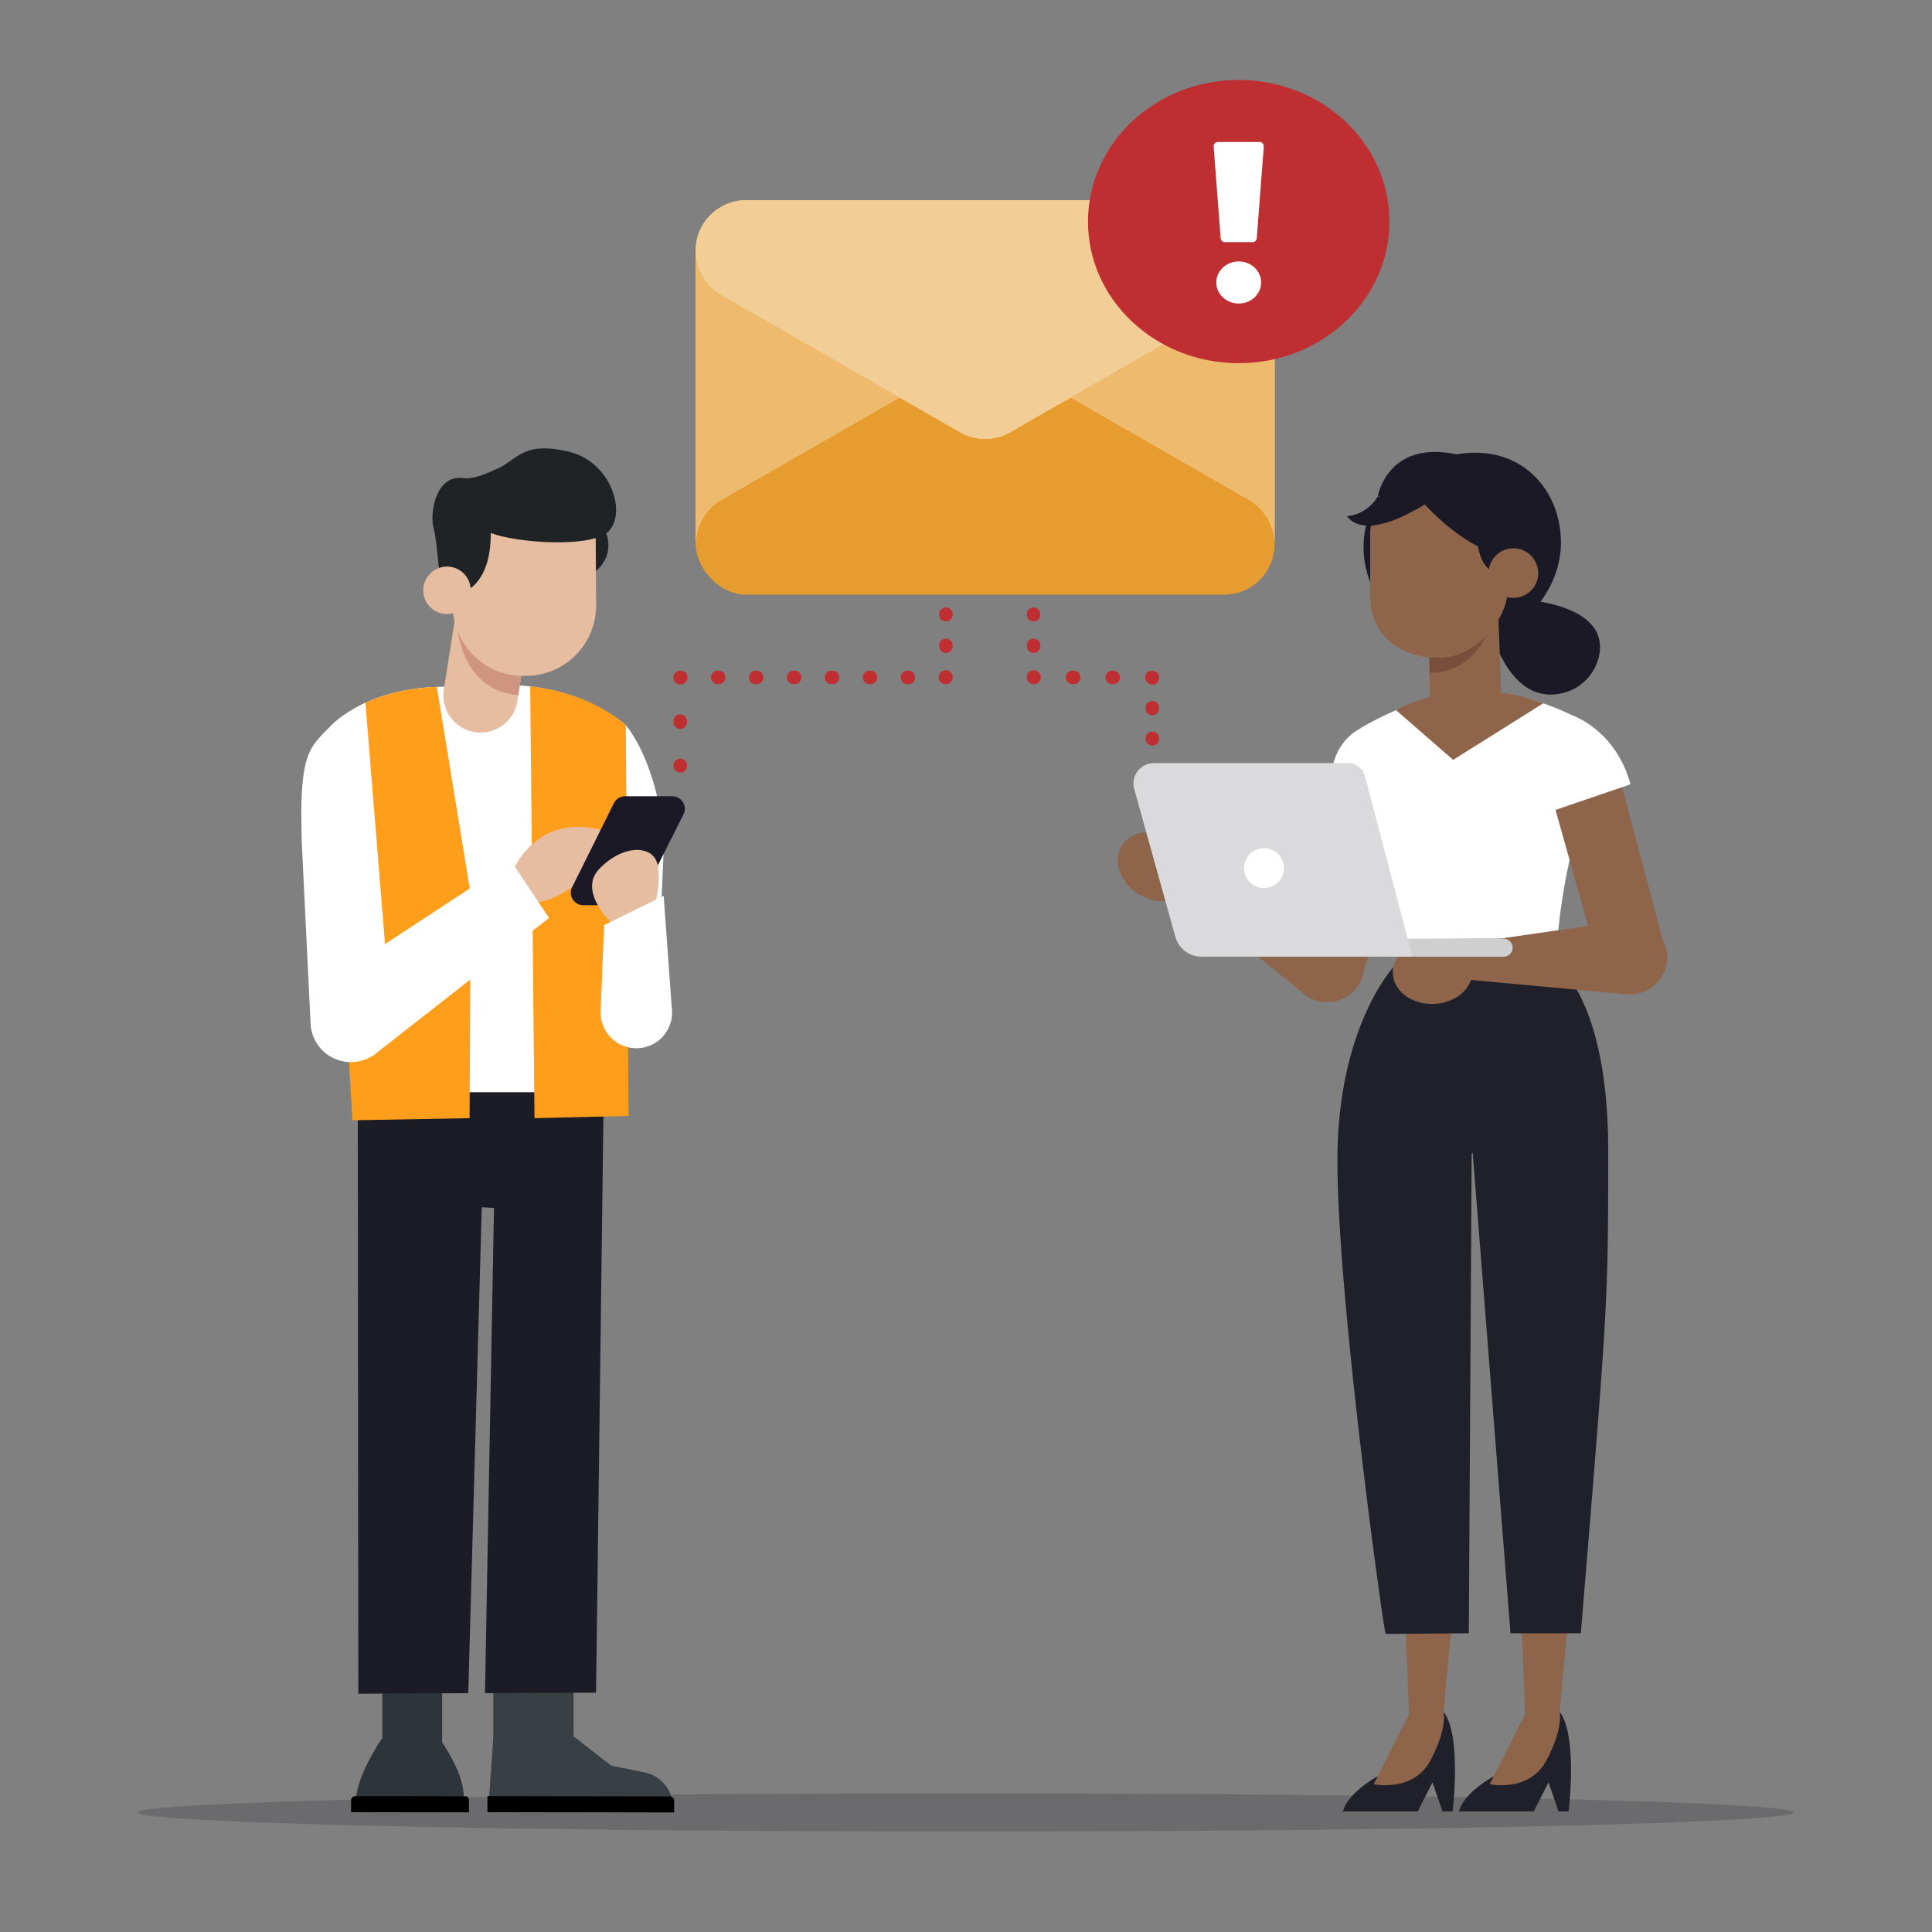 <svg xmlns="http://www.w3.org/2000/svg" viewBox="0 0 1000 1000"><rect x="0" y="0" width="1000" height="1000" fill="#808080" stroke="none"/><path d="M928.617,938.113c0-5.47-191.898-9.904-428.617-9.904s-428.617,4.434-428.617,9.904c0,5.47,191.898,9.904,428.617,9.904S928.617,943.583,928.617,938.113Z" style="fill:#1c1c27;opacity:0.2"/><path d="M713.106,919.374s-15.733,8.548-17.982,18.217h38.676l7.645-15.066,5.172,15.066h5.229s4.903-39.086-4.66-51.586Z" style="fill:#20202a"/><path d="M727.29,835.539l2.031,51.807-18.311,36.167s20.544,4.474,29.477-12.497,6.699-25.01,6.699-25.01l4.66-50.467Z" style="fill:#8e644a"/><path d="M773.159,919.374s-15.733,8.548-17.982,18.217h38.676l7.645-15.066,5.172,15.066h5.229s4.903-39.086-4.66-51.586Z" style="fill:#20202a"/><path d="M787.344,835.539l2.031,51.807-18.311,36.167s20.544,4.474,29.477-12.497,6.699-25.01,6.699-25.01l4.66-50.467Z" style="fill:#8e644a"/><path d="M692.317,595.294c1.523-67.3,30.274-96.262,30.274-96.262h83s26.805,17.888,26.805,96.262c0,78.402.015,78.192-14.16,250.083H781.835L762.294,596.994a.277.277,0,0,0-.553.02l-1.488,248.362-42.232.335a1.021,1.021,0,0,1-1.025-.828C714.373,831.304,690.864,659.518,692.317,595.294Z" style="fill:#20202a"/><path d="M703.444,499.605c.6-1.241,2.352,3.139,2.661,1.796l27.292-78.567c3.102-11.236-2.53-43.261-14.184-43.062-8.558.147-17.115,16.952-18.344,25.422l-24.552,74.151Z" style="fill:#8e644a"/><path d="M695.217,482.209l-83.559-40.326-9.679,13.003,72.759,59.487a19.213,19.213,0,0,0,30.633-9.233h0A19.212,19.212,0,0,0,695.217,482.209Z" style="fill:#8e644a"/><path d="M732.287,379.111s14.403,18.489,5.026,46.366l-48.479-13.114s-5.337-35.069,28.156-39.197Z" style="fill:#fff"/><path d="M580.533,437.813c-4.824,7.834-.861,19.032,8.851,25.013,9.712,5.98,21.496,4.478,26.319-3.356,4.824-7.833.861-19.032-8.851-25.012C597.14,428.476,585.357,429.979,580.533,437.813Z" style="fill:#8e644a"/><path d="M759.037,357.661s-21.458.192-54.319,18.88c0,0-7.231,53.728,10.322,74.284l2.511,35.245,88.618-.394s4.912-62.883,23.133-78.768l-6.074-31.302S796.227,357.002,759.037,357.661Z" style="fill:#fff"/><path d="M857.355,486.332c-.196-1.365,3.706,1.286,3.21,0l-21.322-80.392c-3.713-11.049-26.294-34.447-35.843-27.762-7.012,4.908-4.706,23.625-.986,31.334l21.123,75.2Z" style="fill:#8e644a"/><path d="M840.806,476.513l-91.821,13.309-.75,16.192,93.586,8.614a19.212,19.212,0,0,0,20.229-24.788l-0-0A19.212,19.212,0,0,0,840.806,476.513Z" style="fill:#8e644a"/><path d="M813.868,370.316s22.281,7.27,30.1,35.624L796.447,422.185s-24.039-26.086,1.417-48.24Z" style="fill:#fff"/><path d="M720.906,503.858c.383,9.192,9.932,16.258,21.328,15.783,11.396-.475,20.323-8.312,19.94-17.503s-9.932-16.258-21.328-15.783S720.524,494.666,720.906,503.858Z" style="fill:#8e644a"/><path d="M778.277,495.171h-58.053v-9.299H778.277a4.649,4.649,0,0,1,4.649,4.649h0A4.649,4.649,0,0,1,778.277,495.171Z" style="fill:#cfcfcf"/><path d="M731.072,495.171H621.865a14.009,14.009,0,0,1-13.496-10.253L587.074,408.412a10.613,10.613,0,0,1,10.225-13.46H697.601a9.24,9.24,0,0,1,8.937,6.892Z" style="fill:#dad9db"/><path d="M664.581,449.344A10.332,10.332,0,1,1,654.25,439.013,10.332,10.332,0,0,1,664.581,449.344Z" style="fill:#fff"/><path d="M789.923,310.447c9.696.893,40.145,5.378,38.155,26.423a25.319,25.319,0,0,1-18.657,21.729c-9.848,2.649-23.413.816-33.823-21.542-15.137-32.51,2.24-29.729,8.972-27.681A26.707,26.707,0,0,0,789.923,310.447Z" style="fill:#1c1927"/><path d="M705.816,285.044a50.06,50.06,0,0,0,52.007,48.035c27.626-1.097,51.18-26.6,50.084-54.225-1.097-27.626-22.607-49.175-53.971-43.683C726.702,239.939,704.719,257.418,705.816,285.044Z" style="fill:#1c1927"/><path d="M777.092,360.437l-2.234-59.569-36.761,1.627,2.234,59.569a18.399,18.399,0,0,0,19.194,17.568h0A18.399,18.399,0,0,0,777.092,360.437Z" style="fill:#8e644a"/><path d="M776.283,303.555s-2.125,44.081-36.125,44.725l-.937-21.994Z" style="fill:#794f3c"/><path d="M722.591,367.576s32.575-19.815,76.164-3.521l-46.62,29.24Z" style="fill:#8e644a"/><path d="M709.214,310.321c.782,19.694,17.367,30.932,37.061,30.15h0c16.608-.659,35.116-18.836,34.334-38.53l-1.339-33.734A15.645,15.645,0,0,0,763.064,253.238L731.124,245.639c-8.573.341-22.496,17.196-21.919,31.73Z" style="fill:#8e644a"/><path d="M726.647,248.579s28.793,38.924,56.129,38.953c0,0,13.989-25.493-9.557-41.184s-42.17-2.605-42.17-2.605Z" style="fill:#1c1927"/><path d="M746.224,254.451s-14.197,13.924-38.511,18.088c0,0,3.813-24.713,25.193-28.87Z" style="fill:#1c1927"/><path d="M764.499,275.664s-.874,19.447,11.521,21.269l1.658-17.677Z" style="fill:#1c1927"/><path d="M796.164,296.133a12.833,12.833,0,1,1-13.332-12.313A12.833,12.833,0,0,1,796.164,296.133Z" style="fill:#8e644a"/><path d="M728.633,265.936s-22.82,12.805-31.443,1.249a20.858,20.858,0,0,0,15.896-10.18Z" style="fill:#1c1927"/><path d="M713.086,257.004s4.955-29.435,40.849-21.834L751.041,248.494Z" style="fill:#1c1927"/><path d="M197.878,903.564v-31.907h30.968V904.034S197.643,903.564,197.878,903.564Z" style="fill:#2e353a"/><path d="M255.357,901.922v-31.907h41.525v32.376S255.042,901.922,255.357,901.922Z" style="fill:#394044"/><path d="M323.82,375.248s16.038,17.595,19.938,59.607l-3.934,88.823A14.866,14.866,0,0,1,328.661,538.495h0a14.866,14.866,0,0,1-18.562-14.638Z" style="fill:#fff"/><path d="M243.205,356.238s-44.444-6.954-72.607,20.17l14.574,188.971H312.486l11.426-190.062S293.579,347.668,243.205,356.238Z" style="fill:#fff"/><path d="M229.731,356.85l5.76-36.568,38.038,6.137-5.76,36.568A19.265,19.265,0,0,1,245.682,378.937h0A19.265,19.265,0,0,1,229.731,356.85Z" style="fill:#e6bda0"/><path d="M235.683,310.762s-3.119,46.104,32.558,49.034l3.633-22.763Z" style="fill:#cf9580"/><path d="M309.842,268.147s16.237,20.951-9.519,32.323L295.001,298.18s-10.682-22.534.962-35.443Z" style="fill:#1f2326"/><path d="M272.347,349.827l-1.358.009A36.412,36.412,0,0,1,234.362,313.639l-.244-41.11a9.425,9.425,0,0,1,9.369-9.481l47.923-.284a16.833,16.833,0,0,1,16.933,16.733l.2,33.702A36.411,36.411,0,0,1,272.347,349.827Z" style="fill:#e6bda0"/><path d="M235.926,307.798s21.295-1.621,17.716-40.056l-22.277-10.599v5.593Z" style="fill:#1f2326"/><path d="M235.511,303.702h-7.564s-1.645-23.259-3.467-30.113c-2.32-8.727,1.506-27.919,15.094-26.141,5.757.753,12.4-2.473,17.725-4.788a26.047,26.047,0,0,0,4.29-2.361c8.526-5.809,13.558-11.123,33.013-6.433,21.705,5.232,29.952,31.693,20.291,41.222-9.784,9.65-56.903,5.223-64.155-1.071l-9.669,14.518Z" style="fill:#1f2326"/><path d="M243.646,305.474a12.281,12.281,0,1,1-12.354-12.209A12.282,12.282,0,0,1,243.646,305.474Z" style="fill:#e6bda0"/><polygon points="185.172 565.379 185.471 876.675 242.372 876.386 249.358 624.882 255.685 625.267 251.037 876.386 308.515 876.098 312.486 565.379 185.172 565.379" style="fill:#1c1c27"/><path d="M297.16,898.982l19.204,14.925,17.281,3.484A18.255,18.255,0,0,1,348.222,933.711l.327,3.775-95.881-.147,2.685-38.315Z" style="fill:#394044"/><path d="M252.29,937.964l96.636.149.01-6.115a2.185,2.185,0,0,0-2.182-2.189l-94.45-.145-.013,8.3"/><path d="M197.732,899.81s-14.54,20.851-13.452,34.079h55.321s4.169-10.697-12.144-34.079Z" style="fill:#2e353a"/><path d="M181.714,937.972l61.0.093.009-6.115c.002-1.207-.614-2.186-1.376-2.187l-57.41-.087a2.21,2.21,0,0,0-2.213,2.207l-.01,6.09"/><path d="M282.573,356.525c26.465,4.638,41.339,18.793,41.339,18.793l1.43,202.282-48.68,1.159-2.237-223.499s2.073.207,4.14.525C280.154,356.027,281.691,356.37,282.573,356.525Z" style="fill:#ff9e1b"/><path d="M243.05,578.758,182.414,579.863,170.598,376.408c14.082-13.562,32.233-18.605,46.865-20.257,0,0,6.61-.682,8.636-.643L243.63,462.854Z" style="fill:#ff9e1b"/><path d="M265.423,451.023c0-.905,13.877-33.486,51.284-19.609l-14.782,22.927s-16.592,15.989-30.167,12.067C258.183,462.487,265.423,451.023,265.423,451.023Z" style="fill:#e6bda0"/><polygon points="264.618 445.811 176.85 503.338 193.006 546.452 284.176 475.146 264.618 445.811" style="fill:#fff"/><path d="M317.746,415.722l-21.617,43.499a6.445,6.445,0,0,0,5.772,9.314h24.245a6.446,6.446,0,0,0,5.758-3.549l21.881-43.499a6.445,6.445,0,0,0-5.758-9.342H323.518A6.446,6.446,0,0,0,317.746,415.722Z" style="fill:#1c1927"/><path d="M319.381,480.696s-21.31-18.383-9.189-30.961,26.335-12.162,29.638-3.924c3.303,8.238-1.508,25.498-1.508,25.498Z" style="fill:#e6bda0"/><path d="M312.712,478.825l30.814-15.148,4.152,57.706a18.51,18.51,0,0,1-16.53,21.11h0a18.509,18.509,0,0,1-20.291-18.423Z" style="fill:#fff"/><path d="M170.699,376.203c-10.747,11.207-16.035,13.415-14.465,60.501l4.529,93.144a20.91,20.91,0,0,0,20.885,19.895h0a20.91,20.91,0,0,0,20.91-20.91L189.129,363.774S177.939,368.654,170.699,376.203Z" style="fill:#fff"/><polygon points="369.131 111.091 369.131 295.974 595.479 295.974 654.478 295.974 654.478 111.091 369.131 111.091" style="fill:#fff"/><polygon points="369.131 111.091 511.804 208.798 654.478 111.091 369.131 111.091" style="fill:#fff"/><rect x="360.093" y="103.652" width="299.611" height="204.146" rx="26.069" style="fill:#e79c2f"/><path d="M360.093,129.721h0A26.664,26.664,0,0,0,373.478,152.843l123.438,70.886a26.069,26.069,0,0,0,25.964,0L646.318,152.843a26.664,26.664,0,0,0,13.385-23.122h0a26.069,26.069,0,0,0-26.069-26.069H386.162A26.069,26.069,0,0,0,360.093,129.721Z" style="fill:#fff"/><path d="M554.241,205.725l92.078-52.884a26.655,26.655,0,0,0,13.389-23.118V281.727c0-.44-.011-.892-.035-1.332v-.023a24.364,24.364,0,0,0-.266-2.594l-.012-.07A26.632,26.632,0,0,0,646.319,258.609Z" style="fill:#fff"/><path d="M360.089,281.727V129.723a26.655,26.655,0,0,0,13.389,23.118l92.09,52.884L373.49,258.609a26.639,26.639,0,0,0-11.906,14.373c-.104.324-.22.66-.324.996-.127.405-.243.811-.348,1.228-.104.417-.208.834-.29,1.251-.058.29-.116.579-.15.869-.046.255-.093.51-.127.776-.093.602-.151,1.216-.186,1.842-.023.301-.035.591-.046.892-.012.151-.012.29-.012.44C360.089,281.426,360.089,281.576,360.089,281.727Z" style="fill:#fff"/><path d="M360.093,129.721h0A26.664,26.664,0,0,0,373.478,152.843l123.438,70.886a26.069,26.069,0,0,0,25.964,0L646.318,152.843a26.664,26.664,0,0,0,13.385-23.122h0a26.069,26.069,0,0,0-26.069-26.069H386.162A26.069,26.069,0,0,0,360.093,129.721Z" style="fill:#e79c2f;opacity:0.5"/><g style="opacity:0.7"><path d="M554.241,205.725l92.078-52.884a26.655,26.655,0,0,0,13.389-23.118V281.727c0-.44-.011-.892-.035-1.332v-.023a24.364,24.364,0,0,0-.266-2.594l-.012-.07A26.632,26.632,0,0,0,646.319,258.609Z" style="fill:#e79c2f"/><path d="M360.089,281.727V129.723a26.655,26.655,0,0,0,13.389,23.118l92.09,52.884L373.49,258.609a26.639,26.639,0,0,0-11.906,14.373c-.104.324-.22.66-.324.996-.127.405-.243.811-.348,1.228-.104.417-.208.834-.29,1.251-.058.29-.116.579-.15.869-.046.255-.093.51-.127.776-.093.602-.151,1.216-.186,1.842-.023.301-.035.591-.046.892-.012.151-.012.29-.012.44C360.089,281.426,360.089,281.576,360.089,281.727Z" style="fill:#e79c2f"/></g><ellipse cx="641.16" cy="114.683" rx="78.018" ry="73.304" style="fill:#bf2f32"/><ellipse cx="641.16" cy="146.214" rx="11.601" ry="10.9" style="fill:#fff"/><path d="M648.232,125.345H634.088a2.225,2.225,0,0,1-2.272-1.987L628.187,75.79a2.201,2.201,0,0,1,2.272-2.293h21.401a2.201,2.201,0,0,1,2.272,2.293l-3.629,47.568A2.225,2.225,0,0,1,648.232,125.345Z" style="fill:#fff"/><line x1="534.967" y1="317.916" x2="534.967" y2="318.166" style="fill:none;stroke:#bf2f32;stroke-linecap:round;stroke-linejoin:round;stroke-width:7px"/><line x1="534.967" y1="334.077" x2="534.967" y2="342.43" style="fill:none;stroke:#bf2f32;stroke-linecap:round;stroke-linejoin:round;stroke-width:7px;stroke-dasharray:0.398,15.911"/><polyline points="534.967 350.386 534.967 350.636 535.217 350.636" style="fill:none;stroke:#bf2f32;stroke-linecap:round;stroke-linejoin:round;stroke-width:7px"/><line x1="555.216" y1="350.636" x2="586.214" y2="350.636" style="fill:none;stroke:#bf2f32;stroke-linecap:round;stroke-linejoin:round;stroke-width:7px;stroke-dasharray:0.5,19.999"/><polyline points="596.214 350.636 596.464 350.636 596.464 350.886" style="fill:none;stroke:#bf2f32;stroke-linecap:round;stroke-linejoin:round;stroke-width:7px"/><line x1="596.464" y1="366.333" x2="596.464" y2="374.443" style="fill:none;stroke:#bf2f32;stroke-linecap:round;stroke-linejoin:round;stroke-width:7px;stroke-dasharray:0.386,15.447"/><line x1="596.464" y1="382.166" x2="596.464" y2="382.416" style="fill:none;stroke:#bf2f32;stroke-linecap:round;stroke-linejoin:round;stroke-width:7px"/><line x1="489.597" y1="317.916" x2="489.597" y2="318.166" style="fill:none;stroke:#bf2f32;stroke-linecap:round;stroke-linejoin:round;stroke-width:7px"/><line x1="489.597" y1="334.077" x2="489.597" y2="342.43" style="fill:none;stroke:#bf2f32;stroke-linecap:round;stroke-linejoin:round;stroke-width:7px;stroke-dasharray:0.398,15.911"/><polyline points="489.597 350.386 489.597 350.636 489.347 350.636" style="fill:none;stroke:#bf2f32;stroke-linecap:round;stroke-linejoin:round;stroke-width:7px"/><line x1="470.185" y1="350.636" x2="361.923" y2="350.636" style="fill:none;stroke:#bf2f32;stroke-linecap:round;stroke-linejoin:round;stroke-width:7px;stroke-dasharray:0.479,19.161"/><polyline points="352.342 350.636 352.092 350.636 352.092 350.886" style="fill:none;stroke:#bf2f32;stroke-linecap:round;stroke-linejoin:round;stroke-width:7px"/><line x1="352.092" y1="373.247" x2="352.092" y2="384.987" style="fill:none;stroke:#bf2f32;stroke-linecap:round;stroke-linejoin:round;stroke-width:7px;stroke-dasharray:0.559,22.362"/><line x1="352.092" y1="396.168" x2="352.092" y2="396.418" style="fill:none;stroke:#bf2f32;stroke-linecap:round;stroke-linejoin:round;stroke-width:7px"/></svg>